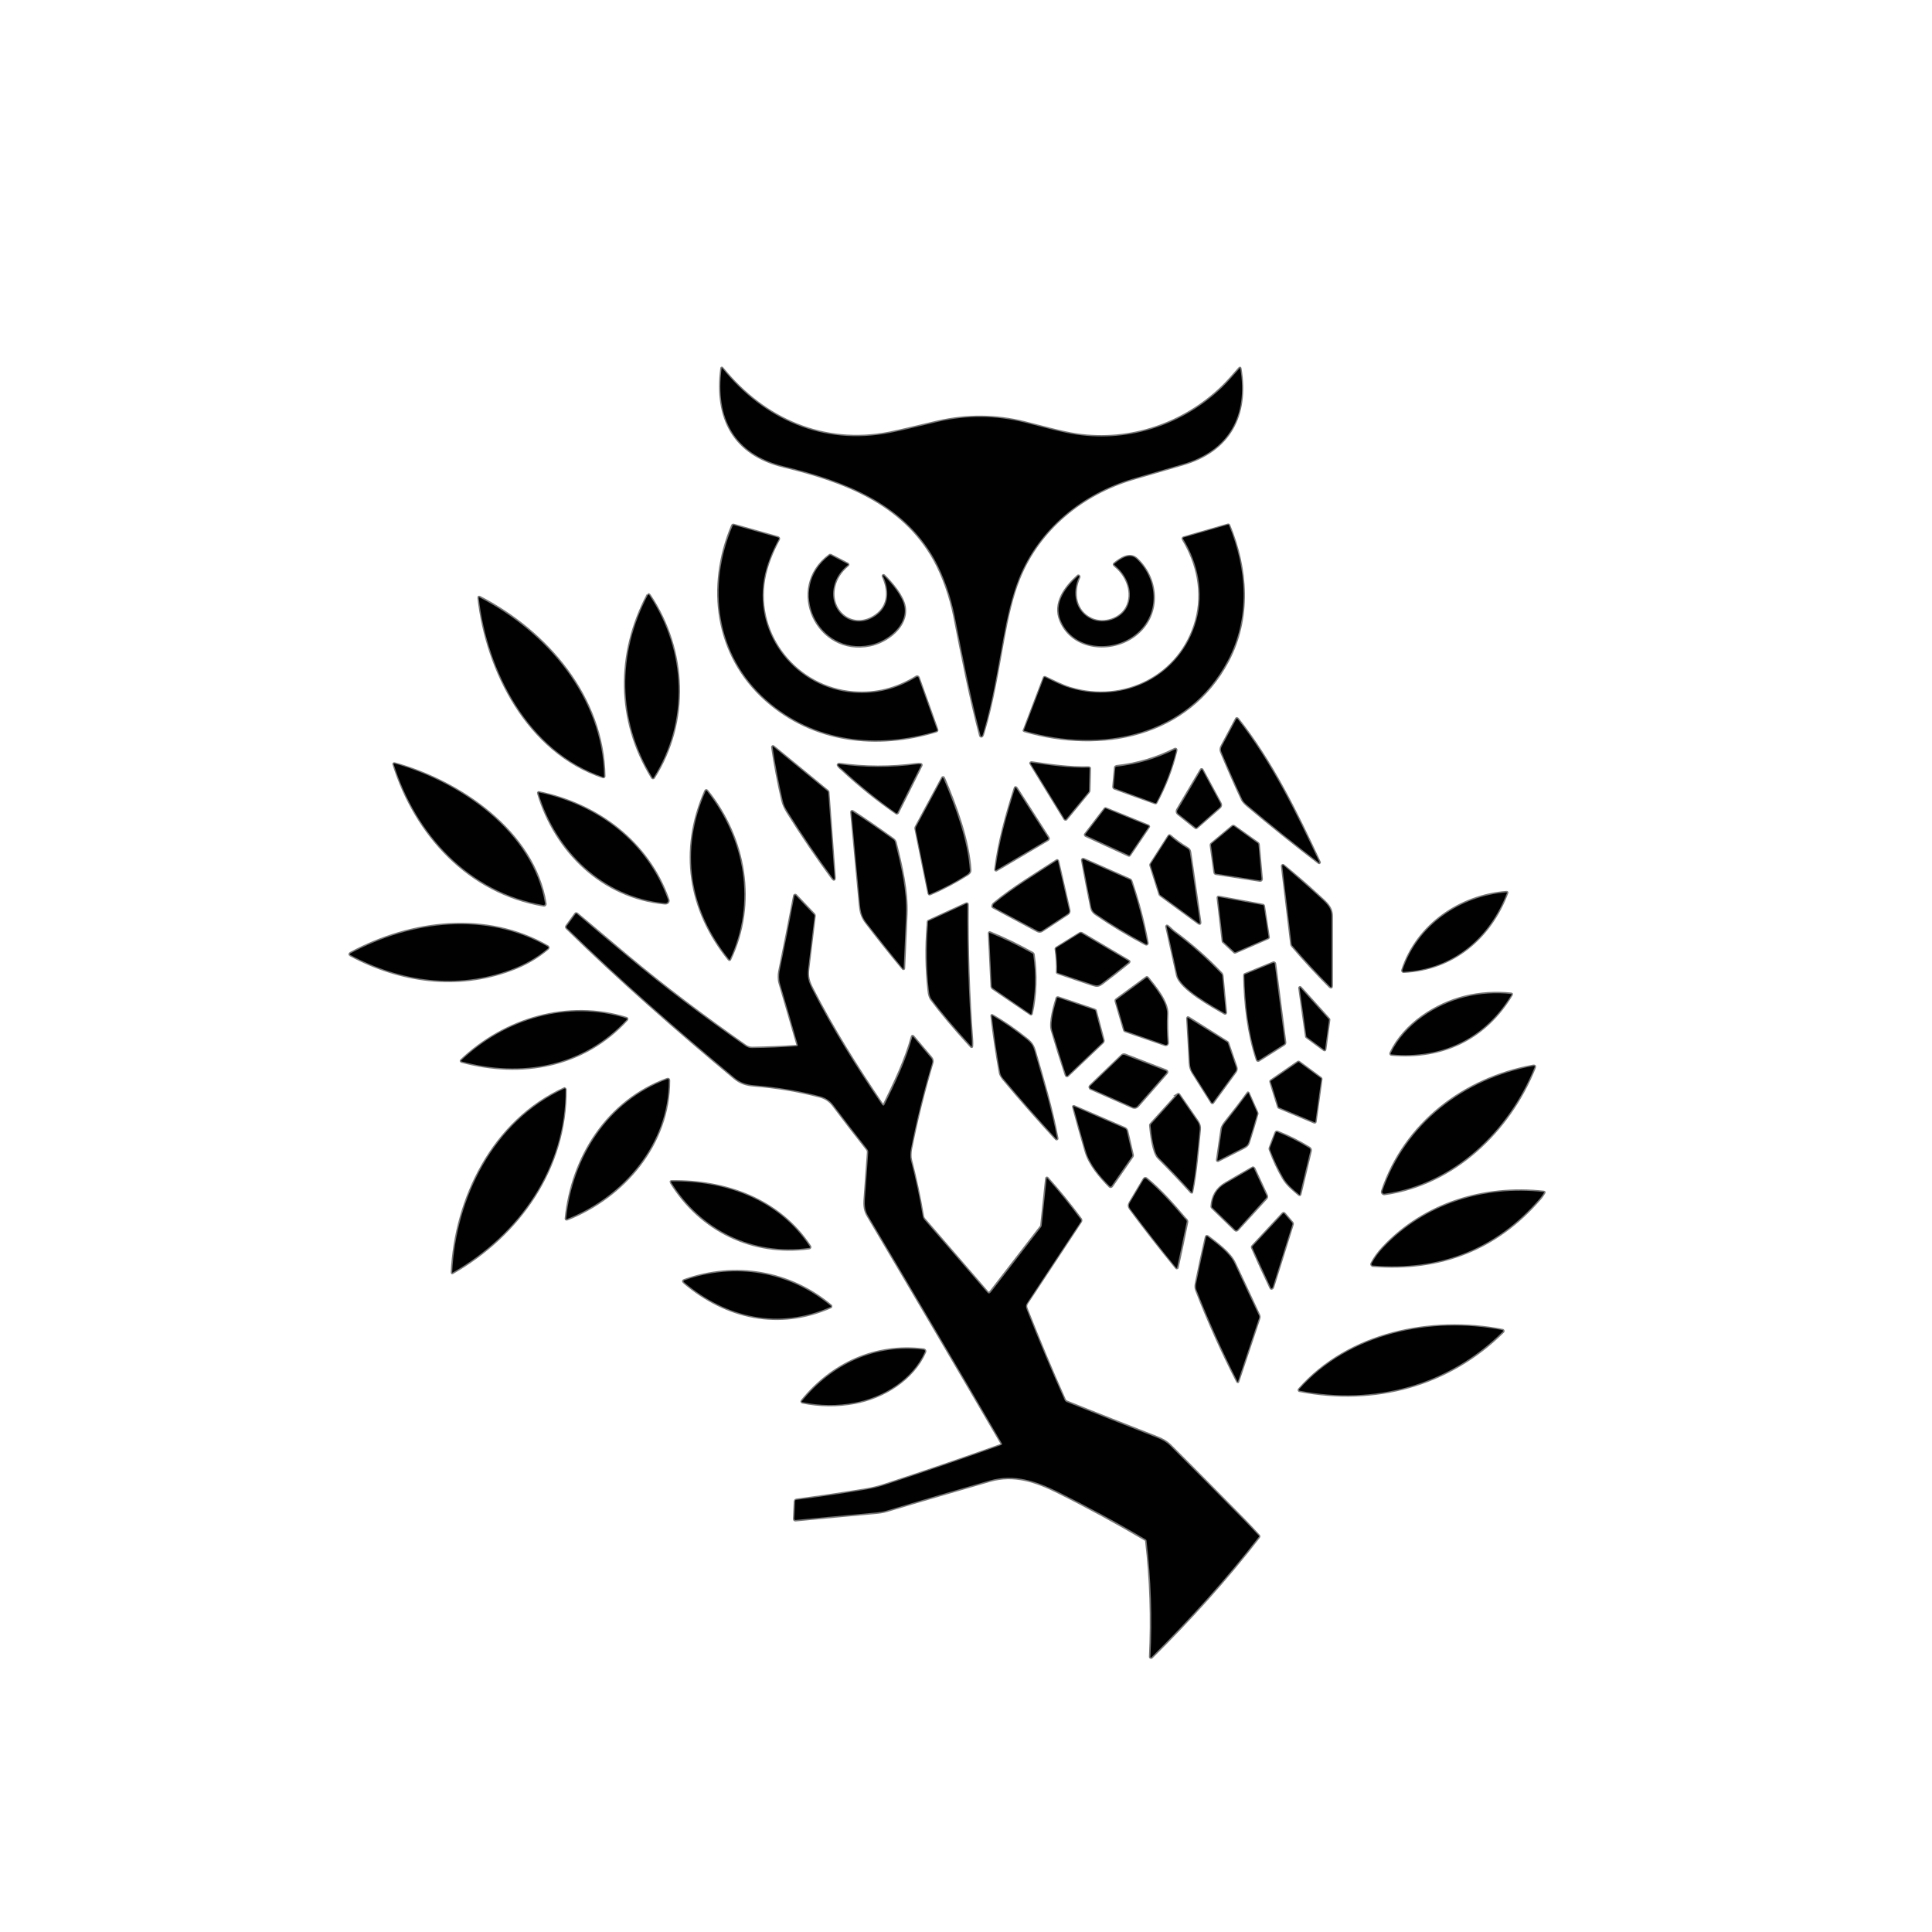 <?xml version="1.0" encoding="utf-8"?>
<!-- Generator: Adobe Illustrator 27.9.0, SVG Export Plug-In . SVG Version: 6.00 Build 0)  -->
<svg version="1.1" id="Layer_1" xmlns="http://www.w3.org/2000/svg" xmlns:xlink="http://www.w3.org/1999/xlink" x="0px" y="0px"
	 viewBox="0 0 1448 1448" style="enable-background:new 0 0 1448 1448;" xml:space="preserve">
<style type="text/css">
	.st0{fill:none;stroke:#767776;stroke-width:2;}
	.st1{fill:#010101;}
</style>
<g>
	<path vector-effect="non-scaling-stroke" class="st0" d="M540.8,276.2c-4.7,37.2,9.2,64.2,46.7,73.3
		c44.7,10.8,88.9,27.1,112.7,69.6c7,12.6,12.4,28.5,15.2,42.7c5.9,30,11.6,59.8,19.4,89.5c0.1,0.4,0.5,0.6,0.8,0.5
		c0.2,0,0.4-0.2,0.5-0.4c0.3-0.6,0.6-1.3,0.8-2.2c7-23.3,10.7-47.3,15.1-71.2c2.7-14.8,6.2-31.1,11.6-44.4
		c14.9-37.2,47.5-63.7,85.6-74.9c12.4-3.6,24.7-7.2,37.1-10.8c34.9-10.1,49.1-36.4,43.2-71.8c-0.1-0.4-0.2-0.4-0.5-0.1
		c-4.2,4.8-8.8,10.2-12.9,14.1c-29,28-69.2,41.5-109.1,35.7c-11.6-1.7-26.4-6-39.4-9.2c-21.5-5.3-43-5.4-64.6-0.5
		c-12.1,2.8-27.9,6.7-36.4,8.4c-49.6,9.6-94.1-10-125.3-48.5C541,275.6,540.8,275.7,540.8,276.2"/>
	<path vector-effect="non-scaling-stroke" class="st0" d="M767.7,547.7c57.7,16.8,122.4,4.4,152.5-52.4c16.9-32,14.4-68.7,0.9-101.5
		c-0.1-0.4-0.4-0.5-0.8-0.4l-33.1,9.6c-0.7,0.2-0.8,0.6-0.4,1.2c11.1,18.3,15.5,40,9.8,61c-11.4,41.5-53.9,63-94.7,50.6
		c-6.1-1.9-12.5-5.2-18.6-8.1c-0.3-0.2-0.7,0-0.8,0.3c0,0,0,0,0,0.1l-15,39.4C767.3,547.4,767.4,547.6,767.7,547.7
		C767.7,547.7,767.7,547.7,767.7,547.7"/>
	<path vector-effect="non-scaling-stroke" class="st0" d="M574.2,524.6c35.6,31.6,83.2,36.9,127.6,23.3c0.4-0.1,0.6-0.5,0.5-0.9
		c0,0,0,0,0,0l-14-39.2c-0.2-0.5-0.7-0.7-1.2-0.6c-0.1,0-0.1,0.1-0.2,0.1c-14.6,9.1-30.3,13.1-47.1,11.8
		c-42.8-3.2-74.5-42.6-67.3-84.9c1.8-10.4,6-20.7,11.1-30.1c0.2-0.4,0.1-0.9-0.3-1.1c-0.1,0-0.1-0.1-0.2-0.1l-33.3-9.4
		c-0.4-0.1-0.8,0.1-0.9,0.5C529.8,439.6,536.3,490.9,574.2,524.6"/>
	<path vector-effect="non-scaling-stroke" class="st0" d="M621.7,416.3c-32.9,24.7-8.9,75.4,30.4,67.2c12.7-2.6,28.2-14.3,25.8-28.7
		c-1.4-8.1-9.6-17.6-15.5-23.5c-0.1-0.1-0.4-0.1-0.5,0c-0.1,0.1-0.1,0.3-0.1,0.4c4.8,10.4,5.1,22.1-5.1,29.5
		c-17.1,12.4-36.1-2.6-31.6-21.8c1.4-6.1,4.9-11.4,10.3-15.9c0.4-0.3,0.3-0.5-0.1-0.8l-12.7-6.6C622.2,416,621.9,416,621.7,416.3"/>
	<path vector-effect="non-scaling-stroke" class="st0" d="M836.5,424.6c8.7,7.3,13.4,20.2,8.1,30.6c-4.6,9-17,13-26.3,9
		c-12.5-5.4-15.1-19.9-9.5-31.8c0.1-0.3,0-0.6-0.3-0.8c-0.2-0.1-0.5-0.1-0.6,0.1c-9.2,8.3-18.5,20.3-12.9,33.5
		c9.2,21.8,38,24.2,55.5,10.9c18.9-14.3,18.2-41.3,1.4-57.1c-5.2-4.9-12-0.2-16.7,3.6c-0.2,0.2-0.3,0.4-0.1,0.7
		C835.5,423.8,836,424.2,836.5,424.6"/>
	<path vector-effect="non-scaling-stroke" class="st0" d="M485.6,445.8c-23.2,44.2-23.2,93.9,3.3,137c0.2,0.3,0.5,0.3,0.8,0.2
		c0.1,0,0.1-0.1,0.2-0.2c26.6-42.1,24.3-95.2-2.9-136.3c-0.3-0.4-0.5-0.7-0.8-0.9C486,445.6,485.8,445.6,485.6,445.8
		C485.7,445.8,485.7,445.8,485.6,445.8"/>
	<path vector-effect="non-scaling-stroke" class="st0" d="M358.8,447.9c6.2,55,36.8,115.4,93.2,134.4c0.3,0.1,0.7-0.1,0.8-0.4
		c0-0.1,0-0.1,0-0.2c-1-59.2-42.9-108.1-93.5-134.2C358.9,447.4,358.8,447.5,358.8,447.9"/>
	<path vector-effect="non-scaling-stroke" class="st0" d="M934.7,603.4c17.6,14.8,35.5,29.2,53.8,43.2c0.1,0.1,0.3,0.1,0.4-0.1
		c0.1-0.1,0.1-0.2,0-0.3c-17.4-37.2-35.8-75.1-61.4-107.5c-0.2-0.2-0.5-0.3-0.8-0.1c-0.1,0-0.1,0.1-0.1,0.2l-11,20.7
		c-0.7,1.3-0.8,2.8-0.2,4.1c5,12,10.2,23.9,15.7,35.7C931.7,600.5,932.9,601.8,934.7,603.4"/>
	<path vector-effect="non-scaling-stroke" class="st0" d="M620.2,592.9l-40.7-33.4c-0.1-0.1-0.4-0.1-0.5,0.1
		c-0.1,0.1-0.1,0.2-0.1,0.2c2,13.5,4.5,26.8,7.6,40.1c0.8,3.3,2.2,6,3.9,8.8c10.8,17.3,22,33.7,33.5,49.4c1.1,1.5,1.6,1.3,1.5-0.5
		l-4.7-63.5C620.8,593.6,620.6,593.2,620.2,592.9"/>
	<path vector-effect="non-scaling-stroke" class="st0" d="M835.3,590.8l30.5,11c0.3,0.1,0.6,0,0.7-0.3c6.6-12.3,11.6-25.2,14.9-38.8
		c0.1-0.4,0.1-0.6,0.1-0.8c0-0.3-0.2-0.5-0.5-0.5c-0.1,0-0.1,0-0.2,0c-13.9,7-28.6,11.3-44.1,13c-0.4,0.1-0.8,0.4-0.8,0.8l-1.3,14.4
		C834.6,590.2,834.8,590.6,835.3,590.8"/>
	<path vector-effect="non-scaling-stroke" class="st0" d="M816,575.3c-14,0.4-29.3-1.7-43-3.8c-0.3,0-0.5,0.2-0.6,0.4
		c0,0.1,0,0.2,0.1,0.3l25.5,41.6c0.2,0.3,0.6,0.4,0.9,0.2c0.1,0,0.1-0.1,0.2-0.1l16.8-20.4c0.3-0.3,0.4-0.7,0.4-1.1l0.4-16.7
		C816.6,575.5,816.4,575.3,816,575.3C816,575.3,816,575.3,816,575.3"/>
	<path vector-effect="non-scaling-stroke" class="st0" d="M295.1,572.7c16.5,52.6,56.1,96.3,112.5,105.8c0.5,0.1,1-0.3,1.1-0.8
		c0-0.1,0-0.2,0-0.3c-8.7-54.2-64.3-91.6-113.1-105.1c-0.2-0.1-0.4,0.1-0.4,0.2C295,572.6,295,572.6,295.1,572.7"/>
	<path vector-effect="non-scaling-stroke" class="st0" d="M631.5,576.9c12.7,11.8,26.2,22.7,40.4,32.5c0.3,0.2,0.6,0.1,0.8-0.1
		c0,0,0,0,0-0.1l17.7-35.5c0.3-0.5,0.1-0.8-0.5-0.9c-0.9-0.1-2-0.1-3.2,0.1c-19.1,2.5-38.4,2.5-57.9-0.2c-0.3,0-0.6,0.2-0.7,0.5
		c0,0.1,0,0.3,0.1,0.4C629,575,630.8,576.2,631.5,576.9"/>
	<path vector-effect="non-scaling-stroke" class="st0" d="M883,609.9l12.9,10.3c0.3,0.3,0.7,0.3,1,0l17.2-15.1c0.9-0.8,1.1-2,0.5-3
		l-13.6-25.2c-0.1-0.2-0.4-0.3-0.6-0.2c-0.1,0-0.1,0.1-0.2,0.2L882.4,607C881.9,608,882.1,609.2,883,609.9"/>
	<path vector-effect="non-scaling-stroke" class="st0" d="M706.4,582.9l-19.8,36.8c-0.3,0.5-0.4,1.1-0.2,1.7l9.8,48.3
		c0.1,0.3,0.3,0.5,0.6,0.4c0,0,0.1,0,0.1,0c9.9-4.2,19.2-9.2,28.1-14.8c1.5-1,2.2-2,2.1-3.1c-1.4-22.3-10.8-47.9-19.9-69.3
		c-0.1-0.2-0.3-0.3-0.5-0.2C706.5,582.8,706.4,582.8,706.4,582.9"/>
	<path vector-effect="non-scaling-stroke" class="st0" d="M760.7,590.8c-6.3,20.1-12,40.3-14.6,61c0,0.2,0.1,0.4,0.3,0.4
		c0.1,0,0.2,0,0.2,0l38.6-22.8c0.7-0.4,0.8-0.9,0.4-1.6l-23.8-37.1C761.2,590,760.9,590,760.7,590.8"/>
	<path vector-effect="non-scaling-stroke" class="st0" d="M546.5,719.2c0.1,0.1,0.3,0.1,0.4,0c0,0,0.1-0.1,0.1-0.1
		c20-42.2,11.5-90.6-17.1-126.3c-0.5-0.6-0.8-0.5-1.1,0.1C509.3,637.3,516.4,681.9,546.5,719.2"/>
	<path vector-effect="non-scaling-stroke" class="st0" d="M403.5,594.5c13,43.5,48.1,77.9,94.5,82.4c0.5,0,0.9,0,1.2,0
		c1-0.1,1.8-1,1.7-2c0-0.1,0-0.3-0.1-0.4C485.6,631.2,448,603.2,404,594C403.6,593.8,403.4,594,403.5,594.5"/>
	<path vector-effect="non-scaling-stroke" class="st0" d="M813.4,625.4c-0.2,0.2-0.1,0.5,0.1,0.7c0,0,0.1,0,0.1,0.1l32.4,14.9
		c0.2,0.1,0.5,0,0.6-0.2l14.3-21.2c0.2-0.2,0.1-0.5-0.1-0.7c0,0-0.1,0-0.1,0l-32-13c-0.2-0.1-0.4,0-0.6,0.2L813.4,625.4"/>
	<path vector-effect="non-scaling-stroke" class="st0" d="M668.6,628.5c-9.9-7.1-19.7-13.9-29.5-20.3c-0.6-0.4-0.9-0.2-0.9,0.5
		c2.2,24.2,4.4,47.5,6.5,70.1c0.5,4.9,1.5,8.6,4.7,12.7c8.9,11.7,18.1,23.2,27.5,34.5c0.1,0.1,0.3,0.1,0.4,0c0.1,0,0.1-0.1,0.1-0.2
		c0.6-13.4,1.2-26.9,1.8-40.5c0.7-17.6-3.7-36.2-8.2-54.1C670.5,629.8,669.7,629.3,668.6,628.5"/>
	<path vector-effect="non-scaling-stroke" class="st0" d="M910.4,653.9c0.1,0.5,0.4,0.8,0.9,0.9l33,5.1c0.6,0.1,1.1-0.3,1.2-0.9
		c0-0.1,0-0.2,0-0.3l-2.3-25.8c0-0.3-0.2-0.6-0.4-0.8L925,619.4c-0.4-0.3-0.9-0.3-1.3,0L908,632.5c-0.3,0.2-0.4,0.6-0.4,1
		L910.4,653.9"/>
	<path vector-effect="non-scaling-stroke" class="st0" d="M869.5,670.7l28.8,21.1c0.9,0.7,1.3,0.4,1.1-0.7c-2.6-18-5.1-35.3-7.5-52
		c-0.2-1.5-0.6-2.5-2-3.3c-4.7-2.8-9-5.9-13-9.4c-0.2-0.2-0.6-0.2-0.8,0.1c0,0,0,0-0.1,0.1l-13.5,21.1c-0.2,0.3-0.2,0.6-0.1,0.9
		l6.9,21.8C869.3,670.5,869.4,670.6,869.5,670.7"/>
	<path vector-effect="non-scaling-stroke" class="st0" d="M821.2,684.9c12,8.2,24.5,15.8,37.6,22.7c0.4,0.2,0.8,0.1,1-0.3
		c0.1-0.2,0.1-0.3,0.1-0.5c-2.9-15.8-7-31.3-12.2-46.6c-0.1-0.3-0.4-0.6-0.7-0.8L812.1,644c-0.4-0.2-0.8,0-0.9,0.4
		c-0.1,0.1-0.1,0.3,0,0.4c2.2,11.8,4.4,23.6,6.8,35.3C818.3,682,819.4,683.6,821.2,684.9"/>
	<path vector-effect="non-scaling-stroke" class="st0" d="M744.3,679.8l33.4,17.9c1,0.5,2.2,0.5,3.1-0.1l19.5-12.8
		c0.8-0.5,1.2-1.5,1-2.5l-8.5-37c-0.1-0.3-0.4-0.5-0.6-0.4c-0.1,0-0.1,0-0.2,0.1c-15.7,10.3-32.6,20.3-46.9,32.2
		c-0.8,0.6-1.1,1.4-1.1,2.3C744.1,679.6,744.1,679.7,744.3,679.8"/>
	<path vector-effect="non-scaling-stroke" class="st0" d="M987.6,671c-8.3-7.7-17-15.1-25.8-22.4c-0.2-0.2-0.5-0.1-0.7,0.1
		c-0.1,0.1-0.1,0.2-0.1,0.4l7,58.7c0,0.4,0.2,0.7,0.5,1c9,10.6,18.4,20.7,28.2,30.6c0.8,0.8,1.3,0.7,1.3-0.5c0-17.6,0-35,0-52.2
		C998,679.8,993.7,676.6,987.6,671"/>
	<path vector-effect="non-scaling-stroke" class="st0" d="M1129.1,668.7c-34.8,2.7-66.8,24.6-77.9,58.4c-0.2,0.5,0.1,1,0.6,1.1
		c0.1,0,0.2,0.1,0.3,0c37.1-1.9,64.7-25.4,77.4-59.1C1129.6,668.9,1129.5,668.7,1129.1,668.7"/>
	<path vector-effect="non-scaling-stroke" class="st0" d="M932.2,1139.1c-18.4-18.7-36.8-37.4-55.4-55.9c-2.3-2.3-5.6-4.3-9.8-5.9
		c-22.7-8.9-45.3-17.7-67.6-26.7c-0.6-0.3-1.2-0.8-1.5-1.4c-9.9-22-19.2-44.4-28.1-67c-0.9-2.2-1.5-3.7,0-5.9
		c13.4-20.3,26.8-40.6,40.2-60.9c0.3-0.5,0.3-1.1,0-1.6c-7.9-10.7-16.3-21-25.1-30.9c-0.1-0.1-0.3-0.2-0.5,0
		c-0.1,0.1-0.1,0.1-0.1,0.2l-3.7,35.4c0,0.3-0.2,0.7-0.4,0.9l-37.8,49c-0.8,1-1.6,1-2.5,0.1c-16-18.5-31.5-36.4-46.4-53.7
		c-0.9-1-1.8-2-2-3.5c-2.4-14.2-5.4-28.3-9-42.2c-0.5-1.8-0.3-5.6,0-7.4c4.3-22,9.7-43.7,16.1-65.2c0.4-1.2,0.1-2.7-0.7-3.6
		c-4.5-5.3-9-10.7-13.5-16c-0.4-0.5-0.7-0.4-0.8,0.2c-4.6,17.2-13.2,35-21,51c-0.1,0.3-0.4,0.4-0.7,0.3c-0.3-0.1-0.7-0.3-1-0.8
		c-18.8-27.7-36.9-56.5-52.1-86.3c-3-5.8-3.9-9.1-3.2-15.3c2.4-20.2,4-33.4,4.8-39.6c0-0.4-0.1-0.7-0.3-1L596.4,671
		c-0.2-0.2-0.6-0.2-0.8,0c-0.1,0.1-0.1,0.2-0.2,0.3c-3.6,19.1-7.3,38-11.2,56.8c-0.5,2.3-0.5,6.3,0.2,8.5
		c4.6,15.6,9.1,31.1,13.5,46.6c0.1,0.4-0.1,0.8-0.5,0.9c0,0-0.1,0-0.2,0c-11.1,0.8-22.2,1.2-33.5,1.4c-1.8,0-3.6-0.6-5.2-1.7
		c-31-21.7-60.4-43.8-88.4-67.2c-12.6-10.6-25.2-21.2-37.8-31.8c-0.3-0.2-0.7-0.2-0.9,0.1c0,0,0,0,0,0l-6.7,9.2
		c-0.3,0.4-0.3,1,0.1,1.4c40.2,39.3,82.6,76.4,125.8,112.4c4.4,3.6,8.7,5.1,14.8,5.5c16.6,1.3,32.9,4,49,8.2
		c4.2,1.1,7.6,3.3,10.1,6.6c8.3,11.1,16.8,22.1,25.4,33c0.6,0.7,0.9,1.6,0.8,2.6c-0.8,11.6-1.7,23.2-2.5,34.8
		c-0.4,4.9,0,8.8,2.4,12.7c33.5,56.5,66.9,113.3,100.2,170.4c0.3,0.4,0.1,1-0.3,1.3c0,0-0.1,0-0.1,0.1c-28.9,10.4-58,20.3-87.3,29.9
		c-4.5,1.5-9.1,2.6-13.7,3.4c-17.5,2.9-35,5.5-52.6,7.8c-0.5,0.1-0.8,0.5-0.9,0.9l-0.6,13.3c0,0.5,0.3,0.9,0.8,0.9c0,0,0.1,0,0.1,0
		c19.6-1.9,39.3-3.7,59.1-5.5c3.2-0.3,6.3-0.6,9.5-1.6c25.6-7.7,51.2-15.1,76.9-22.5c18.1-5.2,34.6,0.2,51.4,8.6
		c22.3,11.1,44.1,23,65.5,35.6c0.3,0.2,0.5,0.5,0.6,0.9c3.4,28.9,4.3,57.9,2.9,87c0,0.3,0.2,0.5,0.5,0.5c0.1,0,0.3,0,0.4-0.1
		c28.6-28.3,56-58.6,80.5-90.3c0.2-0.3,0.2-0.6,0-0.8C939.8,1147,936,1143,932.2,1139.1"/>
	<path vector-effect="non-scaling-stroke" class="st0" d="M916.6,705.5c0,0.1,0.1,0.3,0.2,0.3l8.4,7.8c0.2,0.1,0.4,0.2,0.6,0.1
		l24.6-10.7c0.2-0.1,0.4-0.3,0.3-0.6l-3.6-23.5c0-0.2-0.2-0.4-0.5-0.5l-33.2-6.1c-0.3-0.1-0.6,0.1-0.6,0.4c0,0,0,0.1,0,0.2
		L916.6,705.5"/>
	<path vector-effect="non-scaling-stroke" class="st0" d="M695.4,693.7c-1.3,16.2-1.1,32.4,0.7,48.6c0.3,3.1,1,5.2,1.9,6.5
		c7,9.4,16.9,21.3,29.9,35.5c0.3,0.3,0.5,0.3,0.5-0.2c0.1-1.2,0.1-2.7,0-4.5c-2.5-33.5-3.6-67.3-3.3-101.6c0-0.7-0.3-0.9-1-0.6
		L696,690.3c-0.3,0.1-0.5,0.4-0.5,0.8C695.5,692,695.5,692.9,695.4,693.7"/>
	<path vector-effect="non-scaling-stroke" class="st0" d="M262.5,715.7c37.7,20.1,80.1,26,120.5,11c10.4-3.8,19.4-9,27.6-15.9
		c0.3-0.3,0.4-0.8,0.1-1.1c-0.1-0.1-0.1-0.1-0.2-0.2c-46.1-26.5-102.3-19.4-147.5,4.8c-0.4,0.2-0.6,0.4-0.8,0.7
		C262.1,715.3,262.2,715.5,262.5,715.7"/>
	<path vector-effect="non-scaling-stroke" class="st0" d="M882.3,730.7c2.2,10.3,26.8,23.6,35.7,28.8c0.2,0.1,0.5,0,0.6-0.2
		c0-0.1,0.1-0.2,0.1-0.3c-0.9-9-1.8-18.2-2.6-27.3c-0.1-0.9-0.3-1.5-0.6-1.9c-10.8-11.4-22.5-21.7-35.2-31.1
		c-1.8-1.3-3.5-3.2-5.4-4.7c-0.2-0.1-0.4-0.1-0.5,0.1c-0.1,0.1-0.1,0.2-0.1,0.3C877,706.5,879.7,718.6,882.3,730.7"/>
	<path vector-effect="non-scaling-stroke" class="st0" d="M744.3,740.8l28.2,19.2c0.2,0.1,0.4,0.1,0.5-0.1c0,0,0-0.1,0.1-0.1
		c3.2-14.7,3.6-29.6,1.4-44.5c-0.1-0.3-0.2-0.6-0.5-0.8c-10.4-5.8-21-11-32-15.5c-0.4-0.2-0.6,0-0.6,0.4l1.9,39.2
		C743.2,739.6,743.6,740.4,744.3,740.8"/>
	<path vector-effect="non-scaling-stroke" class="st0" d="M792.6,729.1c8.9,3.1,17.8,6,26.8,9c2.8,0.9,4.1,0.7,6.4-1
		c6.9-5.2,13.7-10.5,20.3-15.9c0.2-0.2,0.3-0.5,0.1-0.7c0,0-0.1-0.1-0.1-0.1l-35.4-20.9c-0.4-0.2-0.9-0.2-1.2,0l-17.7,11
		c-0.3,0.2-0.5,0.6-0.4,0.9c0.8,5.7,1.2,11.5,1,17.2C792.2,728.8,792.4,729,792.6,729.1"/>
	<path vector-effect="non-scaling-stroke" class="st0" d="M932.7,731c0.4,21.1,2.8,43.1,9.5,63.3c0.1,0.4,0.6,0.7,1,0.5
		c0.1,0,0.1,0,0.2-0.1l19.1-12.1c0.4-0.3,0.6-0.7,0.6-1.2l-7.6-59.1c-0.1-0.5-0.5-0.8-1-0.8c-0.1,0-0.1,0-0.2,0.1l-21,8.6
		C932.8,730.3,932.7,730.6,932.7,731"/>
	<path vector-effect="non-scaling-stroke" class="st0" d="M843.2,772.6l30.1,10.4c0.7,0.2,1.5-0.1,1.7-0.9c0.1-0.2,0.1-0.4,0.1-0.5
		c-0.5-7.2-0.7-14.4-0.4-21.8c0.4-8.9-9.4-20.5-14.6-27c-0.3-0.3-0.6-0.4-0.9-0.1l-22.6,16.6c-0.3,0.2-0.4,0.5-0.3,0.9l6.4,21.8
		C842.8,772.3,842.9,772.5,843.2,772.6"/>
	<path vector-effect="non-scaling-stroke" class="st0" d="M979.1,776.9c0,0.1,0.1,0.2,0.1,0.2l13.3,9.8c0.2,0.1,0.4,0.1,0.5-0.1
		c0,0,0.1-0.1,0.1-0.2l3-22.4c0-0.1,0-0.2-0.1-0.3l-21.4-23.8c-0.1-0.1-0.3-0.2-0.5,0c-0.1,0.1-0.1,0.2-0.1,0.3L979.1,776.9"/>
	<path vector-effect="non-scaling-stroke" class="st0" d="M1043,790.3c38.3,3.3,70.3-12.1,89.9-44.9c0.2-0.3,0.1-0.4-0.2-0.5
		c-11.8-1.2-23.3-0.5-34.4,2.2c-22.2,5.4-45.7,20.6-55.9,42C1042.1,789.9,1042.3,790.3,1043,790.3"/>
	<path vector-effect="non-scaling-stroke" class="st0" d="M820.6,757l-27.6-9.3c-0.4-0.1-0.8,0.1-0.9,0.4c0,0,0,0,0,0
		c-1.8,6-5.3,18.2-3.6,24c3.3,11.3,6.8,22.5,10.5,33.7c0.1,0.4,0.5,0.6,0.9,0.5c0.1,0,0.2-0.1,0.3-0.2l26.2-24.9
		c0.4-0.4,0.6-1,0.5-1.6l-5.9-22.3C821,757.2,820.8,757.1,820.6,757"/>
	<path vector-effect="non-scaling-stroke" class="st0" d="M345.8,795.5c45.1,12.2,91.6,4,124-31.4c0.2-0.2,0.2-0.6,0-0.8
		c-0.1-0.1-0.1-0.1-0.2-0.1c-44-13.7-91.1,0.5-123.9,31.6c-0.2,0.2-0.2,0.4,0,0.6C345.7,795.5,345.8,795.5,345.8,795.5"/>
	<path vector-effect="non-scaling-stroke" class="st0" d="M769.6,779c-8.8-7.1-17.4-13-25.9-17.9c-0.3-0.2-0.5-0.1-0.4,0.3
		c1.6,14.3,3.8,28.6,6.3,42.7c0.2,1.3,1.5,3.2,2.3,4.3c12.9,15.5,26.2,30.5,39.7,45.2c0.2,0.2,0.4,0.2,0.6,0
		c0.1-0.1,0.2-0.2,0.1-0.4c-4.1-22.2-10.6-43.6-16.8-65.2C774.2,783.6,772.9,781.7,769.6,779"/>
	<path vector-effect="non-scaling-stroke" class="st0" d="M919.9,781.2l-29.3-18.5c-0.2-0.1-0.4-0.1-0.5,0.1c0,0.1-0.1,0.1-0.1,0.2
		c0.7,11.1,1.3,22.3,1.9,33.6c0.1,2.8,0.8,5.1,2.1,7.2c4.8,7.6,9.5,15.1,14.2,22.5c0.2,0.3,0.5,0.3,0.7,0.2c0.1,0,0.1-0.1,0.1-0.1
		l17-23.3c0.6-0.9,0.8-2,0.5-3.1l-6.3-18.4C920.2,781.4,920.1,781.3,919.9,781.2"/>
	<path vector-effect="non-scaling-stroke" class="st0" d="M817.4,815.8l31.7,14c1.2,0.5,2.6,0.2,3.5-0.8l21.8-24.9
		c0.4-0.4,0.3-1.1-0.1-1.4c-0.1-0.1-0.2-0.1-0.3-0.2l-30.8-11.9c-0.8-0.3-1.6-0.1-2.2,0.4l-23.9,23c-0.4,0.4-0.4,1.1,0,1.5
		C817.1,815.7,817.2,815.8,817.4,815.8"/>
	<path vector-effect="non-scaling-stroke" class="st0" d="M958.2,829.7c0,0.1,0.2,0.3,0.3,0.3l26.6,11.1c0.3,0.1,0.6,0,0.7-0.3
		c0,0,0-0.1,0-0.1l4.4-32c0-0.2-0.1-0.4-0.2-0.5L973.5,796c-0.2-0.1-0.4-0.1-0.6,0l-20.4,14.1c-0.2,0.1-0.3,0.4-0.2,0.6L958.2,829.7
		"/>
	<path vector-effect="non-scaling-stroke" class="st0" d="M1149.2,798.9c-52.2,9.5-96.2,43.3-113.2,93.9c-0.3,0.8,0.2,1.6,0.9,1.9
		c0.2,0.1,0.5,0.1,0.7,0.1c52.1-7.3,93.5-47.3,112.5-94.7C1150.5,799.1,1150.2,798.7,1149.2,798.9"/>
	<path vector-effect="non-scaling-stroke" class="st0" d="M500,808.9c-44.8,16.5-71.1,58.5-75.8,104.5c0,0.2,0.1,0.4,0.4,0.4
		c0.1,0,0.1,0,0.2,0c42.8-16.8,76.6-56.6,76.5-104C501.3,808.8,500.9,808.6,500,808.9"/>
	<path vector-effect="non-scaling-stroke" class="st0" d="M423,815.9c-53.5,24.4-81.6,82.4-84.2,137.9c0,0.1,0.1,0.2,0.1,0.2
		c0,0,0.1,0,0.1,0c50-28.6,85.1-78.5,84.7-137.5c0-0.3-0.2-0.5-0.5-0.5C423.2,815.8,423.1,815.8,423,815.9"/>
	<path vector-effect="non-scaling-stroke" class="st0" d="M935.3,819.1c-5.5,7.6-11.1,14.8-16.5,21.5c-1.8,2.3-2.9,4.1-3.1,5.5
		c-1.1,7.9-2.3,15.7-3.4,23.4c0,0.2,0.1,0.4,0.3,0.4c0.1,0,0.1,0,0.2,0c6.5-3.3,13-6.6,19.3-9.8c2.7-1.4,3.3-2.4,4.1-5.2
		c2.1-6.6,4.1-13.3,6-20c0.1-0.3,0.1-0.7-0.1-1l-6.5-14.7c0-0.1-0.2-0.2-0.3-0.1C935.4,819,935.3,819,935.3,819.1"/>
	<path vector-effect="non-scaling-stroke" class="st0" d="M882.7,820.3l-20.2,22.3c-0.3,0.3-0.4,0.6-0.3,1c0.5,5.7,2.2,20.2,6,24
		c8.4,8.4,16.6,17,24.6,25.9c0.3,0.3,0.4,0.3,0.5-0.1c3.1-15.4,4.2-31.4,5.8-47c0.2-2-0.3-3.9-1.6-5.8c-4.6-6.8-9.3-13.5-13.9-20.2
		c-0.2-0.3-0.6-0.4-0.9-0.2C882.8,820.2,882.7,820.3,882.7,820.3"/>
	<path vector-effect="non-scaling-stroke" class="st0" d="M843,845.7l-38.2-16.5c-0.3-0.1-0.4,0-0.3,0.3c3,11.1,6.1,22.2,9.3,33.2
		c2.9,10.1,10.8,19.1,17.9,26.4c0.4,0.4,1,0.4,1.4,0c0,0,0.1-0.1,0.1-0.1l15.4-22.3c0.2-0.3,0.3-0.6,0.2-1l-4.2-18.1
		C844.3,846.7,843.7,846,843,845.7"/>
	<path vector-effect="non-scaling-stroke" class="st0" d="M961.7,882.7c2.9,5.1,7.4,8.7,12,12.6c0.4,0.3,0.6,0.2,0.7-0.2l7.8-32.6
		c0.2-0.8-0.2-1.7-0.9-2.1c-7.6-4.7-15.6-8.7-23.9-12c-0.5-0.2-1,0-1.2,0.5c0,0,0,0,0,0c-1.4,3.7-2.9,7.4-4.3,11.3
		c-0.2,0.5-0.2,1.1,0.1,1.7C954.8,869.5,958,876.4,961.7,882.7"/>
	<path vector-effect="non-scaling-stroke" class="st0" d="M908.5,905l17.3,16.8c0.4,0.4,1.1,0.4,1.5,0c0,0,0,0,0,0L949,898
		c0.5-0.5,0.6-1.3,0.3-1.9l-9.5-20.5c-0.2-0.3-0.6-0.5-0.9-0.3c0,0,0,0-0.1,0c-6.7,3.8-13.4,7.7-20.2,11.7
		c-6.7,3.9-9.9,9.6-10.4,17.2C908.2,904.5,908.3,904.8,908.5,905"/>
	<path vector-effect="non-scaling-stroke" class="st0" d="M887.8,913c-8.5-10.1-18.3-21.1-28.5-29.5c-0.7-0.6-1.4-0.5-1.9,0.3
		c-3.5,5.8-7,11.7-10.5,17.7c-1,1.8-0.8,3,0.4,4.6c11.1,15,22.6,29.7,34.4,44.1c0.1,0.2,0.4,0.2,0.6,0.1c0.1-0.1,0.1-0.1,0.1-0.2
		c2.5-11.4,4.9-22.8,7.2-34.2C889.8,914.5,888.4,913.7,887.8,913"/>
	<path vector-effect="non-scaling-stroke" class="st0" d="M502.8,885.9c22.3,36.3,61.3,55.2,103.5,49.5c0.9-0.1,1.1-0.6,0.6-1.3
		c-23.2-35.1-63.3-49.2-103.8-48.6c-0.2,0-0.3,0.1-0.3,0.3C502.8,885.8,502.8,885.8,502.8,885.9"/>
	<path vector-effect="non-scaling-stroke" class="st0" d="M1028.8,948.5c51.1,4,92.9-12.6,125.2-50c1.3-1.4,2.3-3,3.3-4.6
		c0.2-0.3,0.1-0.5-0.2-0.5c-44.8-5-89.5,8.8-120.3,41.6c-3.6,3.8-6.5,7.8-8.7,12c-0.3,0.5-0.1,1.1,0.4,1.3
		C1028.5,948.5,1028.6,948.5,1028.8,948.5"/>
	<path vector-effect="non-scaling-stroke" class="st0" d="M962.6,909.6c-0.2-0.3-0.7-0.3-1-0.1c0,0,0,0-0.1,0.1l-22.7,24.4
		c-0.3,0.3-0.4,0.7-0.2,1.1c4.4,10,9,20.1,13.8,30.1c0.2,0.3,0.3,0.5,0.4,0.5c0.6-0.1,1.1-0.5,1.2-1.1l14.7-47.1
		c0.1-0.3,0-0.7-0.2-1L962.6,909.6"/>
	<path vector-effect="non-scaling-stroke" class="st0" d="M925.3,946.8c-3.6-7.8-13.4-14.8-20.3-20.1c-0.3-0.2-0.7-0.2-0.9,0.1
		c-0.1,0.1-0.1,0.1-0.1,0.2c-2.7,11.7-5.2,23.4-7.6,35.3c-0.3,1.7-0.2,3.2,0.3,4.5c9.1,23.5,19.4,46.4,30.8,68.7
		c0,0.1,0.1,0.1,0.2,0.1c0,0,0.1-0.1,0.1-0.1l15.8-47.4c0.3-0.8,0.2-1.7-0.1-2.4C937.5,972.9,931.5,959.9,925.3,946.8"/>
	<path vector-effect="non-scaling-stroke" class="st0" d="M512.8,961.1c31.6,26.8,71,35.5,109.7,18.5c0.3-0.1,0.4-0.4,0.3-0.7
		c0-0.1-0.1-0.1-0.1-0.2c-30.8-25.8-71.6-32.6-109.5-19.2C512,959.8,511.9,960.3,512.8,961.1"/>
	<path vector-effect="non-scaling-stroke" class="st0" d="M974,1042.3c56.4,10.9,111.7-3.9,152.5-44.3c0.2-0.2,0.2-0.6,0-0.8
		c-0.1-0.1-0.2-0.1-0.3-0.2c-53.5-10.4-115.2,2.1-152.5,44.4c-0.2,0.2-0.2,0.6,0,0.8C973.8,1042.2,973.9,1042.3,974,1042.3"/>
	<path vector-effect="non-scaling-stroke" class="st0" d="M601.3,1050.9c13.1,2.7,26.2,2.8,39.2,0.4c21.6-4,43.6-17.5,52.7-38.1
		c0.3-0.6,0-1.2-0.6-1.5c-0.1,0-0.2-0.1-0.3-0.1c-36.3-4.5-68.7,10.6-91.3,38.5c-0.2,0.2-0.1,0.6,0.1,0.7
		C601.2,1050.9,601.2,1050.9,601.3,1050.9"/>
</g>
<g>
	<path class="st1" d="M587.5,349.5c-37.5-9.1-51.5-36.1-46.7-73.3c0.1-0.5,0.3-0.6,0.6-0.2c31.2,38.6,75.6,58.1,125.3,48.5
		c8.5-1.6,24.3-5.6,36.4-8.4c21.6-5,43.1-4.8,64.6,0.5c13,3.2,27.8,7.5,39.4,9.2c39.9,5.8,80.1-7.7,109.1-35.7
		c4.1-4,8.7-9.4,12.9-14.1c0.3-0.3,0.4-0.3,0.5,0.1c5.9,35.4-8.3,61.7-43.2,71.8c-12.4,3.6-24.7,7.2-37.1,10.8
		c-38.1,11.2-70.7,37.7-85.6,74.9c-5.3,13.4-8.9,29.6-11.6,44.4C747.7,502,744,526,737,549.3c-0.3,0.9-0.5,1.6-0.8,2.2
		c-0.2,0.3-0.6,0.5-0.9,0.3c-0.2-0.1-0.3-0.3-0.4-0.5c-7.8-29.6-13.5-59.5-19.4-89.5c-2.8-14.2-8.2-30.1-15.2-42.7
		C676.4,376.6,632.2,360.4,587.5,349.5z"/>
	<path class="st1" d="M767.7,547.7c-0.2-0.1-0.4-0.3-0.3-0.4c0,0,0,0,0,0l15-39.4c0.1-0.3,0.5-0.5,0.8-0.4c0,0,0,0,0.1,0
		c6,3,12.4,6.3,18.6,8.1c40.8,12.4,83.3-9.2,94.7-50.6c5.8-21,1.3-42.7-9.8-61c-0.4-0.6-0.2-1,0.4-1.2l33.1-9.6
		c0.4-0.1,0.6,0,0.8,0.4c13.5,32.8,16,69.5-0.9,101.5C890.1,552.1,825.4,564.5,767.7,547.7z"/>
	<path class="st1" d="M574.2,524.6c-37.9-33.7-44.4-85-25.1-130.6c0.2-0.4,0.6-0.6,0.9-0.5l33.3,9.4c0.4,0.1,0.7,0.5,0.5,1
		c0,0.1,0,0.1-0.1,0.2c-5.1,9.4-9.3,19.8-11.1,30.1c-7.2,42.4,24.5,81.7,67.3,84.9c16.8,1.2,32.5-2.7,47.1-11.8
		c0.4-0.3,1-0.1,1.3,0.3c0,0.1,0.1,0.1,0.1,0.2l14,39.2c0.1,0.4-0.1,0.8-0.5,1c0,0,0,0,0,0C657.3,561.5,609.8,556.2,574.2,524.6z"/>
	<path class="st1" d="M652.1,483.4c-39.3,8.2-63.3-42.5-30.4-67.2c0.3-0.2,0.6-0.2,0.9-0.1l12.7,6.6c0.4,0.2,0.4,0.5,0.1,0.8
		c-5.4,4.5-8.9,9.7-10.3,15.9c-4.5,19.3,14.5,34.2,31.6,21.8c10.1-7.3,9.9-19.1,5.1-29.5c-0.1-0.2,0-0.4,0.2-0.5
		c0.1-0.1,0.3,0,0.4,0.1c5.9,5.8,14.1,15.4,15.5,23.5C680.3,469.1,664.7,480.8,652.1,483.4z"/>
	<path class="st1" d="M836.5,424.6c-0.5-0.4-0.9-0.9-1.4-1.4c-0.2-0.2-0.2-0.5,0.1-0.7c4.7-3.8,11.5-8.5,16.7-3.6
		c16.8,15.9,17.5,42.8-1.4,57.1C833,489.4,804.2,487,795,465.2c-5.6-13.2,3.7-25.2,12.9-33.5c0.2-0.2,0.6-0.2,0.8,0
		c0.2,0.2,0.2,0.4,0.1,0.6c-5.7,11.8-3,26.3,9.5,31.8c9.3,4,21.7,0,26.3-9C849.8,444.8,845.2,432,836.5,424.6z"/>
	<path class="st1" d="M485.6,445.8c0.1-0.2,0.4-0.3,0.6-0.2c0,0,0,0,0,0c0.3,0.2,0.6,0.5,0.8,0.9c27.2,41.1,29.5,94.2,2.9,136.3
		c-0.2,0.3-0.5,0.3-0.8,0.2c-0.1,0-0.1-0.1-0.2-0.2C462.5,539.8,462.4,490.1,485.6,445.8z"/>
	<path class="st1" d="M452,582.4c-56.4-19-87-79.5-93.2-134.4c0-0.4,0.1-0.6,0.5-0.3c50.6,26,92.6,75,93.5,134.2
		c0,0.3-0.3,0.6-0.6,0.6C452.2,582.4,452.1,582.4,452,582.4z"/>
	<path class="st1" d="M934.7,603.4c-1.8-1.5-3-2.9-3.6-4.1c-5.5-11.8-10.7-23.7-15.7-35.7c-0.6-1.3-0.5-2.8,0.2-4.1l11-20.7
		c0.1-0.3,0.5-0.4,0.7-0.2c0.1,0,0.1,0.1,0.2,0.1c25.6,32.4,44,70.3,61.4,107.5c0.1,0.1,0,0.3-0.1,0.4c-0.1,0-0.2,0-0.3,0
		C970.2,632.6,952.3,618.2,934.7,603.4z"/>
	<path class="st1" d="M620.2,592.9c0.4,0.3,0.6,0.7,0.6,1.2l4.7,63.5c0.1,1.9-0.3,2-1.5,0.5c-11.5-15.6-22.7-32.1-33.5-49.4
		c-1.8-2.8-3.2-5.4-3.9-8.8c-3.1-13.3-5.6-26.7-7.6-40.1c0-0.2,0.1-0.3,0.3-0.4c0.1,0,0.2,0,0.2,0.1L620.2,592.9z"/>
	<path class="st1" d="M835.3,590.8c-0.4-0.2-0.7-0.6-0.7-1l1.3-14.4c0-0.4,0.4-0.8,0.8-0.8c15.5-1.7,30.2-6,44.1-13
		c0.3-0.1,0.6,0,0.7,0.3c0,0.1,0.1,0.1,0.1,0.2c0,0.1,0,0.4-0.1,0.8c-3.3,13.6-8.3,26.5-14.9,38.8c-0.1,0.3-0.5,0.4-0.7,0.3
		L835.3,590.8z"/>
	<path class="st1" d="M773,571.5c13.7,2.1,29,4.2,43,3.8c0.3,0,0.6,0.2,0.6,0.6c0,0,0,0,0,0l-0.4,16.7c0,0.4-0.1,0.8-0.4,1.1
		L799,614c-0.2,0.3-0.6,0.3-0.9,0.1c-0.1,0-0.1-0.1-0.2-0.2l-25.5-41.6c-0.1-0.2-0.1-0.6,0.2-0.7C772.8,571.5,772.9,571.5,773,571.5
		z"/>
	<path class="st1" d="M407.5,678.4c-56.3-9.5-96-53.1-112.5-105.8c-0.1-0.2,0-0.4,0.2-0.5c0.1,0,0.1,0,0.2,0
		c48.8,13.5,104.4,51,113.1,105.1c0.1,0.5-0.3,1-0.8,1.1C407.7,678.5,407.6,678.5,407.5,678.4z"/>
	<path class="st1" d="M631.5,576.9c-0.8-0.7-2.6-1.9-3.4-3.3c-0.2-0.3-0.1-0.7,0.2-0.8c0.1-0.1,0.2-0.1,0.4-0.1
		c19.5,2.7,38.9,2.7,57.9,0.2c1.2-0.2,2.3-0.2,3.2-0.1c0.6,0.1,0.8,0.4,0.5,0.9l-17.7,35.5c-0.1,0.3-0.5,0.4-0.8,0.3
		c0,0-0.1,0-0.1,0C657.7,599.6,644.3,588.8,631.5,576.9z"/>
	<path class="st1" d="M883,609.9c-0.9-0.7-1.1-1.9-0.5-2.8l17.8-30.2c0.1-0.2,0.4-0.3,0.6-0.2c0.1,0,0.1,0.1,0.2,0.2l13.6,25.2
		c0.6,1,0.3,2.3-0.5,3l-17.2,15.1c-0.3,0.3-0.6,0.3-1,0L883,609.9z"/>
	<path class="st1" d="M686.5,619.8l19.8-36.8c0.1-0.2,0.3-0.3,0.5-0.1c0.1,0,0.1,0.1,0.2,0.2c9.1,21.3,18.5,46.9,19.9,69.3
		c0.1,1.1-0.6,2.1-2.1,3.1c-8.8,5.7-18.2,10.6-28.1,14.8c-0.3,0.1-0.6,0-0.7-0.3c0,0,0-0.1,0-0.1l-9.8-48.3
		C686.2,620.9,686.2,620.3,686.5,619.8z"/>
	<path class="st1" d="M760.7,590.8c0.2-0.8,0.6-0.8,1-0.1l23.8,37.1c0.4,0.6,0.3,1.2-0.4,1.6l-38.6,22.8c-0.2,0.1-0.4,0-0.5-0.1
		c0-0.1-0.1-0.1,0-0.2C748.6,631.1,754.4,610.8,760.7,590.8z"/>
	<path class="st1" d="M546.5,719.2c-30.1-37.2-37.2-81.9-17.7-126.2c0.3-0.7,0.7-0.7,1.1-0.1c28.6,35.8,37,84.1,17.1,126.3
		c-0.1,0.2-0.3,0.2-0.4,0.1C546.6,719.2,546.6,719.2,546.5,719.2z"/>
	<path class="st1" d="M498,676.9c-46.3-4.6-81.4-38.9-94.5-82.4c-0.1-0.5,0-0.7,0.5-0.6c44,9.2,81.5,37.2,96.7,80.5
		c0.3,1-0.2,2-1.1,2.4c-0.1,0-0.3,0.1-0.4,0.1C498.9,677,498.5,677,498,676.9z"/>
	<path class="st1" d="M813.4,625.4l14.7-19.3c0.1-0.2,0.4-0.2,0.6-0.2l32,13c0.3,0.1,0.4,0.4,0.3,0.6c0,0,0,0.1,0,0.1l-14.3,21.2
		c-0.1,0.2-0.4,0.3-0.6,0.2l-32.4-14.9c-0.2-0.1-0.4-0.4-0.2-0.6C813.3,625.4,813.3,625.4,813.4,625.4z"/>
	<path class="st1" d="M668.6,628.5c1.2,0.8,2,1.3,2.3,2.8c4.5,17.8,8.9,36.4,8.2,54.1c-0.6,13.5-1.2,27-1.8,40.5
		c0,0.1-0.1,0.3-0.3,0.3c-0.1,0-0.1,0-0.2-0.1c-9.4-11.4-18.5-22.9-27.5-34.5c-3.1-4.1-4.2-7.8-4.7-12.7
		c-2.2-22.6-4.3-45.9-6.5-70.1c-0.1-0.8,0.2-0.9,0.9-0.5C648.9,614.6,658.7,621.4,668.6,628.5z"/>
	<path class="st1" d="M910.4,653.9l-2.8-20.5c0-0.4,0.1-0.7,0.4-1l15.7-13.1c0.4-0.3,0.9-0.3,1.3,0l17.8,12.8
		c0.3,0.2,0.4,0.5,0.4,0.8l2.3,25.8c0.1,0.6-0.4,1.1-1,1.2c-0.1,0-0.2,0-0.3,0l-33-5.1C910.9,654.8,910.5,654.4,910.4,653.9z"/>
	<path class="st1" d="M869.5,670.7c-0.1-0.1-0.3-0.3-0.3-0.4l-6.9-21.8c-0.1-0.3-0.1-0.6,0.1-0.9l13.5-21.1c0.2-0.3,0.5-0.4,0.8-0.2
		c0,0,0,0,0.1,0.1c4,3.5,8.3,6.7,13,9.4c1.4,0.8,1.8,1.8,2,3.3c2.4,16.7,4.9,34,7.5,52c0.2,1.1-0.2,1.3-1.1,0.7L869.5,670.7z"/>
	<path class="st1" d="M821.2,684.9c-1.8-1.3-2.9-2.8-3.3-4.8c-2.3-11.7-4.6-23.5-6.8-35.3c-0.1-0.4,0.2-0.7,0.6-0.8
		c0.1,0,0.3,0,0.4,0l34.9,15.4c0.3,0.1,0.6,0.4,0.7,0.8c5.2,15.2,9.2,30.8,12.2,46.6c0.1,0.4-0.2,0.8-0.6,0.9c-0.2,0-0.3,0-0.5-0.1
		C845.7,700.6,833.2,693.1,821.2,684.9z"/>
	<path class="st1" d="M744.3,679.8c-0.1-0.1-0.2-0.2-0.2-0.4c0-0.9,0.3-1.7,1.1-2.3c14.3-11.9,31.2-21.9,46.9-32.2
		c0.3-0.2,0.6-0.1,0.7,0.2c0,0.1,0.1,0.1,0.1,0.2l8.5,37c0.2,1-0.2,2-1,2.5l-19.5,12.8c-0.9,0.6-2.1,0.7-3.1,0.1L744.3,679.8z"/>
	<path class="st1" d="M987.6,671c6.1,5.6,10.4,8.7,10.4,15.6c0,17.2,0,34.6,0,52.2c0,1.2-0.4,1.4-1.3,0.5
		c-9.8-9.8-19.2-20-28.2-30.6c-0.2-0.3-0.4-0.6-0.5-1l-7-58.7c0-0.3,0.2-0.5,0.5-0.6c0.1,0,0.3,0,0.4,0.1
		C970.6,655.9,979.3,663.4,987.6,671z"/>
	<path class="st1" d="M1051.1,727.2c11.1-33.8,43.1-55.7,77.9-58.4c0.4,0,0.6,0.1,0.4,0.5c-12.8,33.7-40.3,57.2-77.4,59.1
		c-0.5,0-0.9-0.4-0.9-0.8C1051.1,727.4,1051.1,727.3,1051.1,727.2z"/>
	<path class="st1" d="M932.2,1139.1c3.8,3.9,7.6,7.9,11.3,11.9c0.2,0.3,0.3,0.5,0,0.8c-24.5,31.8-52,62-80.5,90.3
		c-0.2,0.2-0.5,0.2-0.7,0c-0.1-0.1-0.2-0.2-0.1-0.4c1.5-29.1,0.5-58.1-2.9-87c0-0.4-0.3-0.7-0.6-0.9c-21.4-12.7-43.2-24.5-65.5-35.6
		c-16.8-8.3-33.2-13.8-51.4-8.6c-25.7,7.3-51.3,14.8-76.9,22.5c-3.2,1-6.3,1.3-9.5,1.6c-19.8,1.8-39.5,3.6-59.1,5.5
		c-0.5,0.1-0.9-0.3-1-0.8c0,0,0-0.1,0-0.1l0.6-13.3c0-0.5,0.4-0.9,0.9-0.9c17.6-2.2,35.1-4.8,52.6-7.8c4.6-0.8,9.2-1.9,13.7-3.4
		c29.3-9.6,58.4-19.6,87.3-29.9c0.5-0.2,0.7-0.7,0.5-1.2c0-0.1,0-0.1-0.1-0.1c-33.3-57.1-66.7-113.9-100.2-170.4
		c-2.3-3.9-2.7-7.8-2.4-12.7c0.9-11.6,1.7-23.2,2.5-34.8c0.1-0.9-0.2-1.8-0.8-2.6c-8.6-10.9-17.1-21.9-25.4-33
		c-2.5-3.3-5.8-5.5-10.1-6.6c-16.1-4.2-32.5-6.9-49-8.2c-6.1-0.5-10.4-1.9-14.8-5.5c-43.2-36-85.6-73-125.8-112.4
		c-0.4-0.4-0.4-1-0.1-1.4l6.7-9.2c0.2-0.3,0.6-0.4,0.9-0.1c0,0,0,0,0,0c12.6,10.7,25.1,21.3,37.8,31.8c28,23.5,57.4,45.5,88.4,67.2
		c1.7,1.2,3.4,1.8,5.2,1.7c11.3-0.1,22.4-0.6,33.5-1.4c0.4,0,0.7-0.4,0.7-0.8c0-0.1,0-0.1,0-0.1c-4.4-15.5-8.9-31-13.5-46.6
		c-0.6-2.2-0.6-6.2-0.2-8.5c3.9-18.8,7.6-37.8,11.2-56.8c0.1-0.3,0.4-0.5,0.7-0.4c0.1,0,0.2,0.1,0.3,0.2l13.8,14.5
		c0.3,0.3,0.4,0.6,0.3,1c-0.8,6.2-2.4,19.4-4.8,39.6c-0.7,6.2,0.2,9.5,3.2,15.3c15.2,29.9,33.3,58.6,52.1,86.3
		c0.3,0.5,0.6,0.7,1,0.8c0.3,0.1,0.5-0.1,0.7-0.3c7.9-16,16.4-33.8,21-51c0.2-0.6,0.4-0.7,0.8-0.2c4.5,5.3,9,10.6,13.5,16
		c0.8,0.9,1.1,2.3,0.7,3.6c-6.4,21.5-11.8,43.2-16.1,65.2c-0.3,1.8-0.5,5.6,0,7.4c3.7,13.9,6.7,28,9,42.2c0.2,1.5,1.1,2.5,2,3.5
		c15,17.3,30.5,35.2,46.4,53.7c0.8,1,1.7,0.9,2.5-0.1l37.8-49c0.2-0.3,0.3-0.6,0.4-0.9l3.7-35.4c0-0.2,0.2-0.3,0.4-0.3
		c0.1,0,0.2,0,0.2,0.1c8.9,9.9,17.2,20.2,25.1,30.9c0.3,0.5,0.4,1.1,0,1.6c-13.4,20.2-26.8,40.5-40.2,60.9c-1.5,2.2-0.8,3.7,0,5.9
		c8.9,22.6,18.3,45,28.1,67c0.3,0.6,0.8,1.1,1.5,1.4c22.3,8.9,44.8,17.8,67.6,26.7c4.2,1.6,7.5,3.6,9.8,5.9
		C895.4,1101.8,913.8,1120.4,932.2,1139.1z"/>
	<path class="st1" d="M916.6,705.5l-3.8-32.6c0-0.3,0.2-0.6,0.5-0.6c0.1,0,0.1,0,0.2,0l33.2,6.1c0.2,0,0.4,0.2,0.5,0.5l3.6,23.5
		c0,0.2-0.1,0.5-0.3,0.6l-24.6,10.7c-0.2,0.1-0.4,0-0.6-0.1l-8.4-7.8C916.7,705.8,916.6,705.7,916.6,705.5z"/>
	<path class="st1" d="M695.4,693.7c0.1-0.8,0.1-1.8,0.1-2.7c0-0.4,0.2-0.6,0.5-0.8l28.1-12.9c0.6-0.3,1-0.1,1,0.6
		c-0.2,34.3,0.9,68.1,3.3,101.6c0.1,1.8,0.1,3.3,0,4.5c0,0.4-0.2,0.5-0.5,0.2c-13-14.2-23-26.1-29.9-35.5c-0.9-1.3-1.6-3.4-1.9-6.5
		C694.3,726.1,694.1,709.9,695.4,693.7z"/>
	<path class="st1" d="M262.5,715.7c-0.3-0.2-0.4-0.4-0.2-0.7c0.1-0.2,0.4-0.5,0.8-0.7c45.2-24.2,101.4-31.3,147.5-4.8
		c0.4,0.2,0.5,0.7,0.3,1.1c0,0.1-0.1,0.1-0.2,0.2c-8.2,6.9-17.3,12.1-27.6,15.9C342.5,741.7,300.2,735.8,262.5,715.7z"/>
	<path class="st1" d="M918,759.5c-8.9-5.2-33.5-18.5-35.7-28.8c-2.7-12.2-5.3-24.3-8-36.3c0-0.2,0.1-0.4,0.3-0.4
		c0.1,0,0.2,0,0.3,0.1c1.9,1.5,3.5,3.4,5.4,4.7c12.6,9.3,24.3,19.7,35.2,31.1c0.3,0.4,0.6,1,0.6,1.9c0.9,9.2,1.8,18.3,2.6,27.3
		c0,0.2-0.1,0.4-0.4,0.5C918.2,759.6,918.1,759.6,918,759.5z"/>
	<path class="st1" d="M744.3,740.8c-0.7-0.5-1.1-1.2-1.1-2l-1.9-39.2c0-0.5,0.2-0.6,0.6-0.4c11,4.5,21.7,9.7,32,15.5
		c0.3,0.2,0.5,0.4,0.5,0.8c2.2,14.9,1.8,29.7-1.4,44.5c0,0.2-0.2,0.3-0.4,0.3c0,0-0.1,0-0.1-0.1L744.3,740.8z"/>
	<path class="st1" d="M792.6,729.1c-0.3-0.1-0.4-0.3-0.4-0.6c0.2-5.8-0.2-11.5-1-17.2c0-0.4,0.1-0.7,0.4-0.9l17.7-11
		c0.4-0.2,0.9-0.2,1.2,0l35.4,20.9c0.2,0.1,0.3,0.5,0.2,0.7c0,0.1-0.1,0.1-0.1,0.1c-6.6,5.4-13.3,10.7-20.3,15.9
		c-2.2,1.7-3.6,1.9-6.4,1C810.4,735.1,801.5,732.2,792.6,729.1z"/>
	<path class="st1" d="M933.2,730.2l21-8.6c0.5-0.2,1,0,1.1,0.5c0,0.1,0,0.1,0.1,0.2l7.6,59.1c0.1,0.5-0.2,1-0.6,1.2l-19.1,12.1
		c-0.4,0.2-0.9,0.1-1.1-0.3c0-0.1-0.1-0.1-0.1-0.2c-6.7-20.2-9.1-42.2-9.5-63.3C932.7,730.6,932.8,730.3,933.2,730.2z"/>
	<path class="st1" d="M843.2,772.6c-0.2-0.1-0.4-0.3-0.5-0.5l-6.4-21.8c-0.1-0.4,0-0.7,0.3-0.9l22.6-16.6c0.3-0.2,0.6-0.2,0.9,0.1
		c5.2,6.5,15,18.1,14.6,27c-0.3,7.4-0.2,14.6,0.4,21.8c0.1,0.8-0.5,1.4-1.3,1.5c-0.2,0-0.4,0-0.5-0.1L843.2,772.6z"/>
	<path class="st1" d="M979.1,776.9l-5.1-36.4c0-0.2,0.1-0.4,0.3-0.4c0.1,0,0.2,0,0.3,0.1l21.4,23.8c0.1,0.1,0.1,0.2,0.1,0.3l-3,22.4
		c0,0.2-0.2,0.3-0.4,0.3c-0.1,0-0.1,0-0.2-0.1l-13.3-9.8C979.1,777.1,979.1,777,979.1,776.9z"/>
	<path class="st1" d="M1043,790.3c-0.7-0.1-0.9-0.4-0.6-1.1c10.2-21.4,33.6-36.6,55.9-42c11.2-2.7,22.7-3.5,34.4-2.2
		c0.3,0,0.4,0.2,0.2,0.5C1113.2,778.2,1081.3,793.7,1043,790.3z"/>
	<path class="st1" d="M820.6,757c0.2,0.1,0.3,0.2,0.4,0.4l5.9,22.3c0.1,0.6,0,1.2-0.5,1.6l-26.2,24.9c-0.3,0.3-0.8,0.3-1,0
		c-0.1-0.1-0.1-0.2-0.2-0.3c-3.7-11.2-7.1-22.4-10.5-33.7c-1.7-5.9,1.8-18,3.6-24c0.1-0.4,0.5-0.6,0.9-0.5c0,0,0,0,0,0L820.6,757z"
		/>
	<path class="st1" d="M345.8,795.5c-0.2-0.1-0.3-0.3-0.3-0.5c0-0.1,0.1-0.1,0.1-0.2c32.8-31.2,79.8-45.4,123.9-31.6
		c0.3,0.1,0.5,0.4,0.4,0.7c0,0.1-0.1,0.2-0.1,0.2C437.4,799.5,390.9,807.7,345.8,795.5z"/>
	<path class="st1" d="M769.6,779c3.3,2.7,4.7,4.6,5.9,9c6.2,21.6,12.7,43,16.8,65.2c0,0.2-0.1,0.4-0.3,0.5c-0.1,0-0.3,0-0.4-0.1
		c-13.5-14.7-26.8-29.7-39.7-45.2c-0.9-1-2.1-2.9-2.3-4.3c-2.6-14.2-4.7-28.4-6.3-42.7c0-0.4,0.1-0.5,0.4-0.3
		C752.2,766,760.8,771.9,769.6,779z"/>
	<path class="st1" d="M919.9,781.2c0.2,0.1,0.3,0.2,0.3,0.4l6.3,18.4c0.4,1,0.2,2.2-0.5,3.1l-17,23.3c-0.2,0.2-0.5,0.3-0.8,0.1
		c-0.1,0-0.1-0.1-0.1-0.1c-4.7-7.5-9.4-15-14.2-22.5c-1.3-2-2-4.4-2.1-7.2c-0.6-11.3-1.2-22.5-1.9-33.6c0-0.2,0.1-0.4,0.3-0.4
		c0.1,0,0.2,0,0.2,0.1L919.9,781.2z"/>
	<path class="st1" d="M849,829.8l-31.7-14c-0.5-0.2-0.8-0.9-0.6-1.4c0.1-0.1,0.1-0.2,0.2-0.3l23.9-23c0.6-0.6,1.4-0.7,2.2-0.4
		l30.8,11.9c0.5,0.2,0.8,0.8,0.6,1.3c0,0.1-0.1,0.2-0.2,0.3L852.5,829C851.7,830,850.2,830.4,849,829.8z"/>
	<path class="st1" d="M958.2,829.7l-5.9-19c-0.1-0.2,0-0.4,0.2-0.6l20.4-14.1c0.2-0.1,0.4-0.1,0.6,0l16.6,12.2
		c0.2,0.1,0.2,0.3,0.2,0.5l-4.4,32c0,0.3-0.3,0.5-0.6,0.4c0,0-0.1,0-0.1,0l-26.6-11.1C958.4,830,958.3,829.9,958.2,829.7z"/>
	<path class="st1" d="M1036,892.8c17.1-50.6,61.1-84.4,113.2-93.9c1-0.2,1.3,0.2,0.9,1.1c-19,47.4-60.4,87.5-112.5,94.7
		c-0.8,0.1-1.6-0.5-1.7-1.3C1035.9,893.2,1035.9,893,1036,892.8z"/>
	<path class="st1" d="M424.3,913.3c4.7-46,31-88,75.8-104.5c0.8-0.3,1.2,0,1.2,0.9c0.1,47.4-33.7,87.2-76.5,104
		c-0.2,0.1-0.4,0-0.5-0.2C424.3,913.4,424.3,913.4,424.3,913.3z"/>
	<path class="st1" d="M338.9,953.7c2.6-55.5,30.6-113.5,84.2-137.9c0.3-0.1,0.6,0,0.7,0.3c0,0.1,0.1,0.2,0.1,0.2
		c0.4,59.1-34.8,109-84.7,137.5C339,953.9,338.9,953.9,338.9,953.7C338.9,953.8,338.9,953.8,338.9,953.7z"/>
	<path class="st1" d="M935.3,819.1c0.1-0.1,0.2-0.1,0.3-0.1c0,0,0.1,0.1,0.1,0.1l6.5,14.7c0.1,0.3,0.2,0.7,0.1,1
		c-1.9,6.7-3.9,13.4-6,20c-0.8,2.7-1.4,3.8-4.1,5.2c-6.4,3.3-12.8,6.5-19.3,9.8c-0.2,0.1-0.4,0-0.5-0.2c0-0.1,0-0.1,0-0.2
		c1.1-7.7,2.3-15.5,3.4-23.4c0.2-1.4,1.2-3.2,3.1-5.5C924.2,833.9,929.7,826.7,935.3,819.1z"/>
	<path class="st1" d="M882.7,820.3c0.2-0.3,0.6-0.3,0.9,0c0,0,0.1,0.1,0.1,0.1c4.6,6.6,9.2,13.3,13.9,20.2c1.3,1.9,1.8,3.8,1.6,5.8
		c-1.6,15.6-2.7,31.6-5.8,47c-0.1,0.4-0.3,0.4-0.5,0.1c-8-8.9-16.2-17.5-24.6-25.9c-3.8-3.8-5.5-18.3-6-24c0-0.4,0.1-0.7,0.3-1
		L882.7,820.3z"/>
	<path class="st1" d="M843,845.7c0.8,0.3,1.3,1,1.5,1.8l4.2,18.1c0.1,0.3,0,0.7-0.2,1l-15.4,22.3c-0.3,0.5-0.9,0.6-1.4,0.2
		c0,0-0.1-0.1-0.1-0.1c-7.2-7.2-15-16.3-17.9-26.4c-3.2-11.1-6.3-22.1-9.3-33.2c-0.1-0.3,0-0.4,0.3-0.3L843,845.7z"/>
	<path class="st1" d="M973.7,895.3c-4.6-3.8-9.1-7.5-12-12.6c-3.6-6.3-6.9-13.2-9.8-20.8c-0.2-0.6-0.3-1.2-0.1-1.7
		c1.5-3.8,2.9-7.6,4.3-11.3c0.2-0.5,0.7-0.7,1.2-0.5c0,0,0,0,0,0c8.3,3.3,16.3,7.3,23.9,12c0.7,0.4,1.1,1.3,0.9,2.1l-7.8,32.6
		C974.3,895.5,974.1,895.6,973.7,895.3z"/>
	<path class="st1" d="M925.9,921.9L908.5,905c-0.2-0.2-0.4-0.5-0.3-0.9c0.5-7.7,3.7-13.4,10.4-17.2c6.8-3.9,13.6-7.8,20.2-11.7
		c0.3-0.2,0.7-0.1,0.9,0.2c0,0,0,0,0,0.1l9.5,20.5c0.3,0.6,0.2,1.4-0.3,1.9l-21.5,23.8C927,922.2,926.3,922.3,925.9,921.9
		C925.9,921.9,925.9,921.9,925.9,921.9z"/>
	<path class="st1" d="M859.2,883.5c10.2,8.4,20,19.4,28.5,29.5c0.6,0.7,2,1.5,1.7,2.8c-2.3,11.4-4.7,22.8-7.2,34.2
		c0,0.2-0.3,0.4-0.5,0.3c-0.1,0-0.2-0.1-0.2-0.1c-11.8-14.4-23.2-29.1-34.4-44.1c-1.1-1.5-1.4-2.8-0.4-4.6c3.5-6,7.1-11.9,10.5-17.7
		C857.9,883,858.5,882.9,859.2,883.5z"/>
	<path class="st1" d="M606.3,935.3c-42.2,5.8-81.2-13.2-103.5-49.5c-0.1-0.1,0-0.3,0.1-0.4c0,0,0.1,0,0.1,0
		c40.5-0.6,80.7,13.5,103.8,48.6C607.4,934.8,607.2,935.2,606.3,935.3z"/>
	<path class="st1" d="M1028.8,948.5c-0.5,0-0.9-0.5-0.9-1.1c0-0.1,0-0.3,0.1-0.4c2.2-4.2,5.1-8.2,8.7-12
		c30.9-32.8,75.5-46.6,120.3-41.6c0.3,0,0.4,0.2,0.2,0.5c-0.9,1.6-2,3.1-3.3,4.6C1121.6,935.9,1079.9,952.6,1028.8,948.5z"/>
	<path class="st1" d="M962.6,909.6l5.9,6.9c0.2,0.3,0.3,0.7,0.2,1l-14.7,47.1c-0.2,0.5-0.6,1-1.2,1.1c-0.1,0-0.2-0.1-0.4-0.5
		c-4.7-10.1-9.3-20.1-13.8-30.1c-0.2-0.4-0.1-0.8,0.2-1.1l22.7-24.4C961.9,909.3,962.3,909.3,962.6,909.6
		C962.6,909.5,962.6,909.6,962.6,909.6z"/>
	<path class="st1" d="M905,926.7c6.9,5.3,16.7,12.3,20.3,20.1c6.1,13.2,12.2,26.1,18.2,38.9c0.4,0.8,0.4,1.6,0.1,2.4l-15.8,47.4
		c0,0.1-0.1,0.1-0.2,0.1c0,0-0.1,0-0.1-0.1c-11.4-22.4-21.6-45.3-30.8-68.7c-0.5-1.3-0.6-2.8-0.3-4.5c2.4-11.8,4.9-23.6,7.6-35.3
		c0.1-0.3,0.4-0.5,0.7-0.5C904.9,926.6,905,926.6,905,926.7z"/>
	<path class="st1" d="M512.8,961.1c-0.8-0.7-0.7-1.3,0.3-1.6c38-13.4,78.7-6.5,109.5,19.2c0.2,0.2,0.3,0.5,0.1,0.7
		c-0.1,0.1-0.1,0.1-0.2,0.1C583.8,996.6,544.4,987.9,512.8,961.1z"/>
	<path class="st1" d="M974,1042.3c-0.3-0.1-0.5-0.4-0.5-0.7c0-0.1,0.1-0.2,0.1-0.3c37.4-42.3,99-54.8,152.5-44.4
		c0.3,0.1,0.5,0.4,0.5,0.7c0,0.1-0.1,0.2-0.2,0.3C1085.6,1038.4,1030.4,1053.2,974,1042.3z"/>
	<path class="st1" d="M601.3,1050.9c-0.3-0.1-0.5-0.3-0.4-0.6c0-0.1,0.1-0.2,0.1-0.2c22.6-27.9,55-43,91.3-38.5
		c0.6,0.1,1.1,0.6,1,1.3c0,0.1,0,0.2-0.1,0.3c-9,20.7-31.1,34.1-52.7,38.1C627.5,1053.8,614.4,1053.6,601.3,1050.9z"/>
</g>
</svg>
